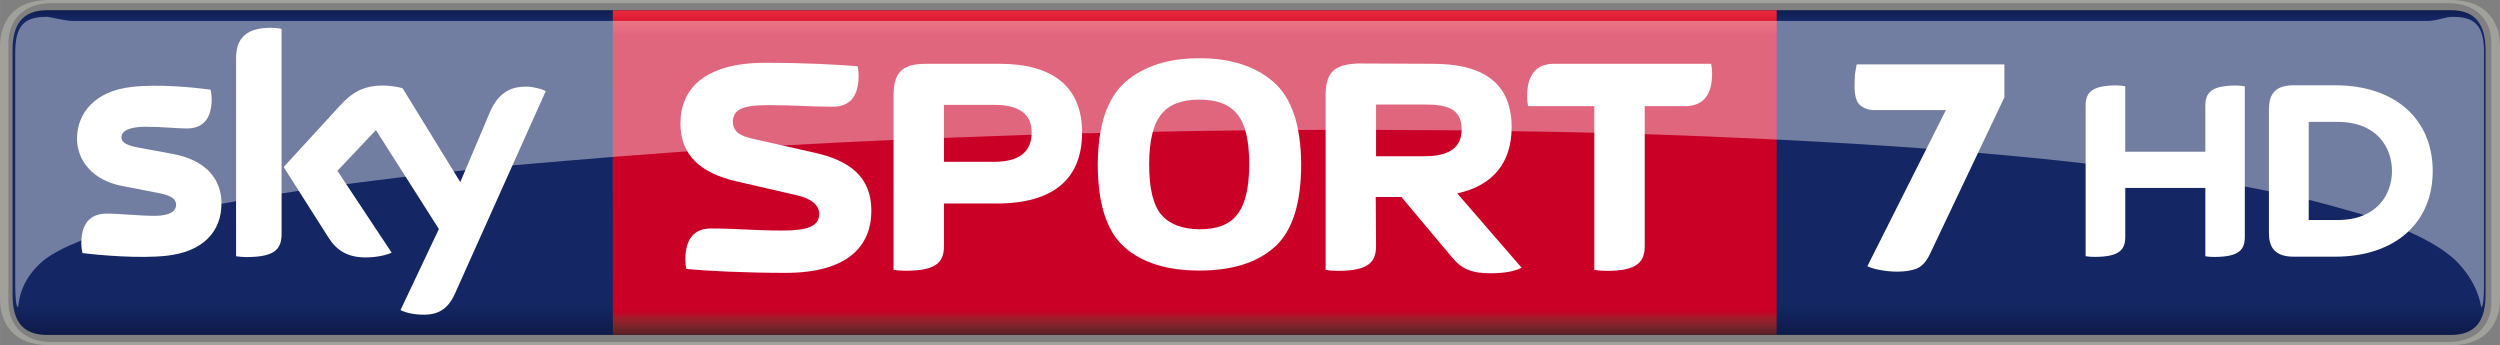 <svg width="600" height="82.846" version="1.1" viewBox="0 0 158.75 21.92" xmlns="http://www.w3.org/2000/svg">
 <rect x="0" y="0" width="158.75" height="21.92" fill="#808080" stroke="none"/>
 <defs>
  <linearGradient id="d" x1=".008" x2=".992" gradientTransform="matrix(0 20.97 20.97 0 212.76 387.54)" gradientUnits="userSpaceOnUse">
   <stop stop-color="#0f1c4d" offset="0"/>
   <stop stop-color="#101e51" offset=".004"/>
   <stop stop-color="#101f54" offset=".008"/>
   <stop stop-color="#112157" offset=".012"/>
   <stop stop-color="#12225a" offset=".016"/>
   <stop stop-color="#13245d" offset=".02"/>
   <stop stop-color="#132560" offset=".023"/>
   <stop stop-color="#142662" offset=".027"/>
   <stop stop-color="#142764" offset=".031"/>
   <stop stop-color="#142764" offset=".062"/>
   <stop stop-color="#142764" offset=".125"/>
   <stop stop-color="#142764" offset=".25"/>
   <stop stop-color="#142764" offset=".5"/>
   <stop stop-color="#142764" offset=".75"/>
   <stop stop-color="#142764" offset=".875"/>
   <stop stop-color="#142764" offset=".891"/>
   <stop stop-color="#142764" offset=".898"/>
   <stop stop-color="#142763" offset=".902"/>
   <stop stop-color="#142763" offset=".906"/>
   <stop stop-color="#132662" offset=".91"/>
   <stop stop-color="#132661" offset=".914"/>
   <stop stop-color="#132560" offset=".918"/>
   <stop stop-color="#13255f" offset=".922"/>
   <stop stop-color="#12245d" offset=".926"/>
   <stop stop-color="#12245c" offset=".93"/>
   <stop stop-color="#12235b" offset=".934"/>
   <stop stop-color="#12235a" offset=".938"/>
   <stop stop-color="#112259" offset=".941"/>
   <stop stop-color="#112258" offset=".945"/>
   <stop stop-color="#112157" offset=".949"/>
   <stop stop-color="#112056" offset=".953"/>
   <stop stop-color="#102055" offset=".957"/>
   <stop stop-color="#102054" offset=".961"/>
   <stop stop-color="#101f53" offset=".965"/>
   <stop stop-color="#101e52" offset=".969"/>
   <stop stop-color="#0f1d50" offset=".973"/>
   <stop stop-color="#0f1d4f" offset=".977"/>
   <stop stop-color="#0f1c4e" offset=".98"/>
   <stop stop-color="#0f1c4d" offset=".984"/>
   <stop stop-color="#0e1b4c" offset=".988"/>
   <stop stop-color="#0e1b4b" offset=".992"/>
   <stop stop-color="#0e1a4a" offset=".996"/>
   <stop stop-color="#0e1949" offset="1"/>
  </linearGradient>
  <linearGradient id="c" x1="7.105e-15" x2="1" gradientTransform="matrix(0 -20.624 20.624 0 209.31 408.34)" gradientUnits="userSpaceOnUse">
   <stop stop-color="#552227" offset="0"/>
   <stop stop-color="#5a2227" offset=".004"/>
   <stop stop-color="#602228" offset=".008"/>
   <stop stop-color="#662329" offset=".012"/>
   <stop stop-color="#6c232a" offset=".016"/>
   <stop stop-color="#71232a" offset=".02"/>
   <stop stop-color="#77232a" offset=".023"/>
   <stop stop-color="#7d232a" offset=".027"/>
   <stop stop-color="#84222b" offset=".031"/>
   <stop stop-color="#8a212b" offset=".035"/>
   <stop stop-color="#90202b" offset=".039"/>
   <stop stop-color="#961f2b" offset=".043"/>
   <stop stop-color="#9d1d2b" offset=".047"/>
   <stop stop-color="#a31a2a" offset=".051"/>
   <stop stop-color="#a9172a" offset=".055"/>
   <stop stop-color="#b01329" offset=".059"/>
   <stop stop-color="#b70f29" offset=".062"/>
   <stop stop-color="#bd0829" offset=".066"/>
   <stop stop-color="#c40228" offset=".07"/>
   <stop stop-color="#c70028" offset=".074"/>
   <stop stop-color="#ca0027" offset=".078"/>
   <stop stop-color="#ca0027" offset=".094"/>
   <stop stop-color="#ca0027" offset=".125"/>
   <stop stop-color="#ca0027" offset=".25"/>
   <stop stop-color="#ca0027" offset=".5"/>
   <stop stop-color="#ca0027" offset=".75"/>
   <stop stop-color="#ca0027" offset=".875"/>
   <stop stop-color="#ca0027" offset=".906"/>
   <stop stop-color="#ca0027" offset=".914"/>
   <stop stop-color="#cb0028" offset=".918"/>
   <stop stop-color="#cc0029" offset=".922"/>
   <stop stop-color="#ce002a" offset=".926"/>
   <stop stop-color="#cf012a" offset=".93"/>
   <stop stop-color="#d1052b" offset=".934"/>
   <stop stop-color="#d2092c" offset=".938"/>
   <stop stop-color="#d40b2d" offset=".941"/>
   <stop stop-color="#d50d2e" offset=".945"/>
   <stop stop-color="#d60f2f" offset=".949"/>
   <stop stop-color="#d71130" offset=".953"/>
   <stop stop-color="#d91431" offset=".957"/>
   <stop stop-color="#da1732" offset=".961"/>
   <stop stop-color="#dc1933" offset=".965"/>
   <stop stop-color="#dd1a34" offset=".969"/>
   <stop stop-color="#df1c35" offset=".973"/>
   <stop stop-color="#e01d35" offset=".977"/>
   <stop stop-color="#e12036" offset=".98"/>
   <stop stop-color="#e22237" offset=".984"/>
   <stop stop-color="#e42439" offset=".988"/>
   <stop stop-color="#e6253a" offset=".992"/>
   <stop stop-color="#e7273a" offset=".996"/>
   <stop stop-color="#e8283b" offset="1"/>
  </linearGradient>
 </defs>
 <g transform="translate(-133.45 -387.07)">
  <path d="m289.08 408.34h-152.63c-1.631 0-2.205-0.957-2.205-2.558v-15.506c0-1.591 0.574-2.558 2.205-2.558h152.63c1.621 0 2.205 0.967 2.205 2.558v15.506c0 1.601-0.584 2.558-2.205 2.558" fill="url(#d)" stroke-width="1"/>
  <path d="m253.93 404.32c-0.329 0-0.679-0.031-1.029-0.093-0.36-0.063-0.648-0.141-0.874-0.25l4.989-9.917h-4.547c-0.36 0-0.658-0.101-0.905-0.312-0.236-0.203-0.35-0.608-0.35-1.216 0-0.265 0.011-0.53 0.031-0.78 0.041-0.25 0.072-0.444 0.103-0.593h9.382v2.09l-4.712 9.917c-0.226 0.499-0.525 0.826-0.874 0.967-0.329 0.125-0.741 0.186-1.214 0.186z" fill="#fff" stroke-width="1.996"/>
  <path d="m172.36 387.72c-8e-3 6.762 8e-3 14.193 5e-3 20.62h73.901c2e-3 -6.995 5e-3 -14.511 5e-3 -20.62z" fill="url(#c)" stroke-width="1"/>
  <g fill="#fff">
   <g stroke-width="1">
    <path d="m273.49 396.71v-2.92c0-0.785 0.312-1.289 1.943-1.289 0.201 0 0.373 0.021 0.564 0.051v9.555c0 0.785-0.312 1.279-1.943 1.279-0.201 0-0.373-8e-3 -0.564-0.044v-4.34h-5.085v3.101c0 0.785-0.312 1.279-1.943 1.279-0.201 0-0.362-8e-3 -0.574-0.044v-9.555c0-0.785 0.322-1.289 1.953-1.289 0.201 0 0.362 0.021 0.564 0.051v4.159h5.085m14.439 1.228c0-3.252-2.336-5.447-6.202-5.447h-2.628c-1.269 0-1.571 0.664-1.571 1.53v7.844c0 0.836 0.302 1.51 1.571 1.51h2.628c3.866 0 6.202-2.195 6.202-5.437m-7.874 3.111v-6.233h1.823c2.527 0 3.464 1.641 3.464 3.121 0 1.47-0.936 3.111-3.464 3.111h-1.823"/>
    <path d="m188.78 400.44c0-2.145-1.39-3.182-3.615-3.675l-3.887-0.876c-0.705-0.161-1.289-0.383-1.289-1.087 0-0.765 0.604-1.057 2.235-1.057 1.923 0 2.376 0.101 4.118 0.101 0.805 0 1.631-0.373 1.631-1.963 0-0.192-0.021-0.413-0.058-0.604-1.178-0.101-3.272-0.221-5.87-0.221-3.897 0-5.387 1.692-5.387 3.846 0 2.024 1.269 3.142 3.524 3.675l3.887 0.896c0.906 0.211 1.4 0.614 1.4 1.178 0 0.765-0.695 1.057-2.316 1.057-1.923 0-2.809-0.131-4.561-0.131-0.795 0-1.621 0.373-1.621 1.963 0 0.192 0.021 0.403 0.051 0.604 1.188 0.121 3.715 0.252 6.303 0.252 3.907 0 5.457-1.661 5.457-3.957"/>
    <path d="m220.81 399.58h1.631l3.141 3.746c0.584 0.725 1.158 1.097 2.487 1.097 0.906 0 1.51-0.111 2.004-0.352l-4.088-4.722c2.296-0.493 3.454-1.984 3.454-4.189 0-2.699-1.651-4.038-4.984-4.038l-4.763-0.021c-1.551 0.058-2.064 0.594-2.064 2.004v11.106c0.242 0.036 0.514 0.059 0.785 0.059 1.963 0 2.417-0.574 2.417-1.591l-0.021-3.101m0.021-2.588v-3.282h3.081c1.309 0 2.356 0.202 2.356 1.571 0 1.158-0.785 1.712-2.356 1.712h-3.081"/>
    <path d="m190.19 404.21c0.232 0.037 0.514 0.051 0.785 0.051 1.963 0 2.417-0.564 2.417-1.581v-2.688h3.333c3.635 0 5.437-1.571 5.437-4.511 0-2.85-1.802-4.36-5.226-4.36h-4.682c-1.571 0-2.064 0.604-2.064 2.004v11.086m3.202-6.867v-3.615h3.192c1.591 0 2.376 0.584 2.376 1.752 0 1.228-0.785 1.863-2.376 1.863h-3.192"/>
    <path d="m209.61 404.25c2.064 0 3.655-0.493 4.773-1.49 1.118-0.987 1.692-2.749 1.692-5.266-0.021-2.467-0.594-4.199-1.752-5.216-1.158-1.007-2.729-1.51-4.712-1.51s-3.544 0.503-4.702 1.51c-1.158 1.017-1.732 2.749-1.752 5.216 0 2.517 0.574 4.279 1.692 5.266 1.118 0.997 2.708 1.49 4.763 1.49m3.162-6.756c0 1.51-0.252 2.568-0.765 3.202-0.483 0.644-1.299 0.936-2.396 0.936-1.118-0.021-1.913-0.332-2.427-0.936-0.514-0.614-0.765-1.671-0.765-3.202 0-1.51 0.272-2.568 0.785-3.182 0.503-0.624 1.309-0.916 2.407-0.916 1.097 0 1.883 0.292 2.396 0.916 0.514 0.615 0.765 1.671 0.765 3.182"/>
    <path d="m237.89 393.81h2.568c0.846 0 1.712-0.392 1.712-2.064 0-0.192-0.021-0.433-0.059-0.624h-9.988c-0.836 0-1.702 0.392-1.702 2.064 0 0.192 0.021 0.423 0.059 0.624h4.209v10.401c0.242 0.036 0.514 0.059 0.795 0.059 1.954 0 2.407-0.574 2.407-1.591v-8.871"/>
    <path d="m147.51 400c0 1.772-1.158 3.061-3.504 3.313-1.692 0.181-4.159-0.029-5.316-0.171-0.051-0.181-0.08-0.423-0.08-0.604 0-1.551 0.836-1.903 1.611-1.903 0.816 0 2.094 0.141 3.051 0.141 1.047 0 1.359-0.352 1.359-0.695 0-0.443-0.423-0.624-1.228-0.775l-2.225-0.433c-1.853-0.352-2.839-1.631-2.839-2.99 0-1.651 1.168-3.041 3.474-3.292 1.732-0.192 3.846 0.021 5.004 0.171 0.051 0.192 0.073 0.383 0.073 0.594 0 1.54-0.816 1.873-1.601 1.873-0.594 0-1.531-0.111-2.598-0.111-1.077 0-1.53 0.292-1.53 0.664 0 0.383 0.433 0.544 1.108 0.665l2.124 0.392c2.185 0.403 3.121 1.641 3.121 3.162m3.816 1.903c0 0.947-0.373 1.49-2.225 1.49-0.242 0-0.453-0.021-0.665-0.051v-12.556c0-0.957 0.322-1.953 2.195-1.953 0.232 0 0.473 0.021 0.695 0.073v12.999m7.552 4.853c0.242 0.131 0.745 0.282 1.369 0.292 1.067 0.029 1.661-0.383 2.094-1.349l5.76-12.848c-0.242-0.131-0.765-0.272-1.198-0.282-0.735-8e-3 -1.732 0.141-2.366 1.661l-1.863 4.4-3.665-5.961c-0.232-0.073-0.805-0.171-1.228-0.171-1.299 0-2.014 0.473-2.759 1.289l-3.564 3.887 2.86 4.501c0.533 0.826 1.228 1.238 2.356 1.238 0.745 0 1.359-0.171 1.641-0.302l-3.444-5.196 2.447-2.588 3.997 6.283-2.437 5.145"/>
   </g>
   <path d="m136.41 388.14c-1.44 0-1.994 0.574-1.994 2.266v14.639c0 0.906 0.051 1.522 0.181 1.522 0.051-0.282 0.088-1.69 1.639-2.979 0.564-0.433 1.362-0.847 2.379-1.25 3.195-1.098 6.245-1.826 8.904-2.33 0.316-0.043 0.652-0.117 0.925-0.166 0.976-0.177 1.999-0.34 2.889-0.487 0.377-0.044 0.774-0.12 1.099-0.17 1.054-0.153 2.116-0.299 3.009-0.423 1.319-0.172 2.649-0.334 3.765-0.472 1.062-0.129 2.144-0.238 3.051-0.336h5e-3v5e-3c0.242-0.03 0.495-0.058 0.736-0.079 1.038-0.12 2.11-0.22 3.002-0.31 2.205-0.187 4.484-0.388 6.37-0.536 1.65-0.13 3.318-0.252 4.724-0.355 2.09-0.129 4.245-0.264 6.038-0.37 2.465-0.132 4.959-0.265 7.061-0.355 1.109-0.048 2.252-0.091 3.202-0.128l5.569-0.2c1.067-0.032 2.124-0.061 3.202-0.091 0.384 5e-3 0.814-0.016 1.155-0.024 1.152-0.029 2.34-0.053 3.334-0.072 1.953-0.04 3.918-0.07 5.872-0.091 1.118-8e-3 2.235-0.018 3.353-0.026 0.578-8e-3 1.175-5e-3 1.76-5e-3h3.202l5.437 0.03c1.057 0.021 2.125 0.031 3.172 0.053 1.762 0.021 3.506 0.058 5.248 0.098 1.073 0.032 2.137 0.061 3.191 0.091 2.849 0.091 5.647 0.213 8.386 0.344 3.313 0.161 6.517 0.354 9.598 0.585 1.097 0.085 2.247 0.181 3.202 0.261 2.366 0.201 4.651 0.424 6.816 0.676 3.705 0.413 7.109 0.907 10.119 1.461 0.519 0.094 1.067 0.208 1.522 0.298 0.871 0.17 1.769 0.378 2.522 0.544 1.203 0.297 2.466 0.663 3.527 0.967 0.978 0.304 1.963 0.718 2.809 1.05 1.279 0.564 2.277 1.168 2.971 1.812 1.399 1.389 1.591 2.697 1.643 2.979 0.13 0 0.181-0.615 0.181-1.522v-14.639c0-1.692-0.554-2.266-1.994-2.266-0.484 0-0.968 0.261-1.612 0.261h-149.55c-0.558-0.03-1.114-0.19-1.613-0.27z" opacity=".4" stroke-width="2.578"/>
  </g>
  <path d="m289.05 408.99c2.406 0 3.152-1.5 3.152-3.001v-15.919c0-1.5-0.745-3.001-3.152-3.001h-152.46c-2.406 0-3.142 1.5-3.142 3.001v15.919c0 1.5 0.735 3.001 3.142 3.001h152.46m-152.35-0.2c-1.621 0-2.719-0.957-2.719-2.558v-16.403c0-1.601 1.098-2.558 2.719-2.558h152.24c1.621 0 2.719 0.957 2.719 2.558v16.403c0 1.601-1.098 2.558-2.719 2.558h-152.24" fill="#a1a19c" stroke-width="1"/>
 </g>
</svg>
